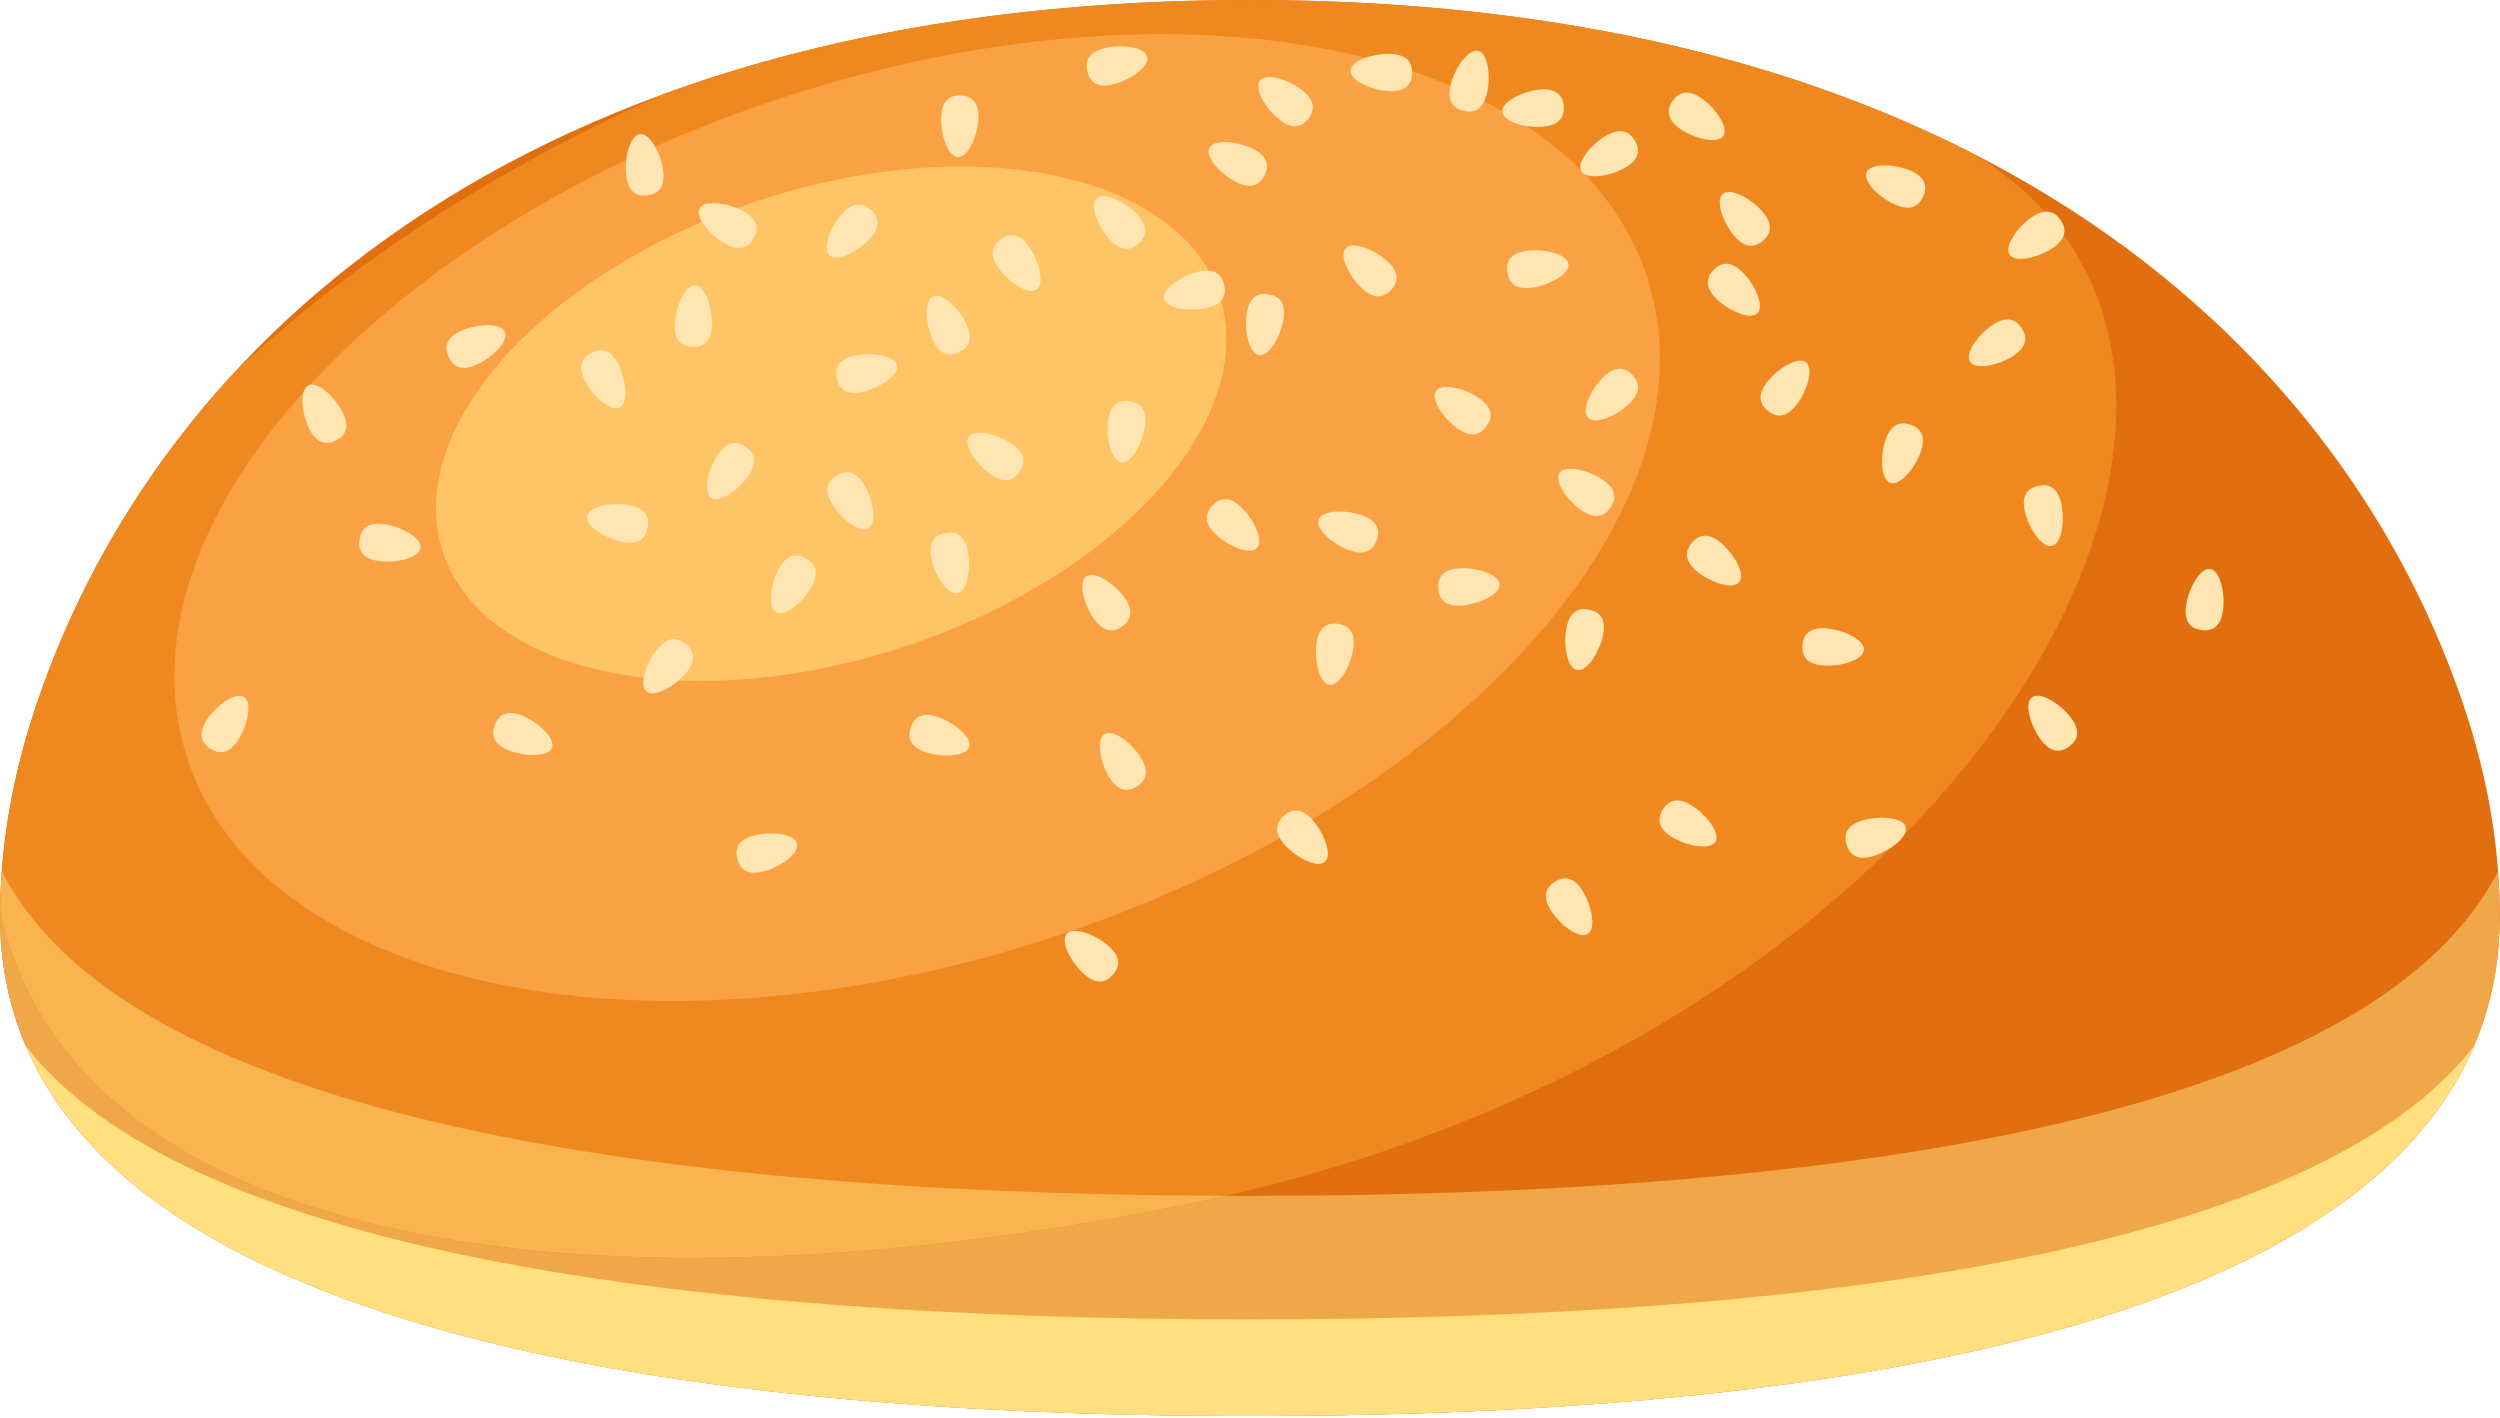 <?xml version="1.0" encoding="UTF-8" standalone="no"?><!DOCTYPE svg PUBLIC "-//W3C//DTD SVG 1.1//EN" "http://www.w3.org/Graphics/SVG/1.1/DTD/svg11.dtd"><svg width="100%" height="100%" viewBox="0 0 1273 722" version="1.1" xmlns="http://www.w3.org/2000/svg" xmlns:xlink="http://www.w3.org/1999/xlink" xml:space="preserve" xmlns:serif="http://www.serif.com/" style="fill-rule:evenodd;clip-rule:evenodd;stroke-linejoin:round;stroke-miterlimit:2;"><g><path d="M1272.9,466.458c0,-33.411 -5.651,-67.89 -16.784,-102.278c-59.375,-183.36 -245.443,-364.18 -619.662,-364.18c-375.989,0 -562.435,182.63 -620.547,366.927c-10.546,33.477 -15.911,67.018 -15.911,99.531c0,190.717 284.948,254.584 636.458,254.584c351.498,0 636.446,-63.867 636.446,-254.584Z" style="fill:#e16f0f;fill-rule:nonzero;"/><path d="M1002.07,76.888c-93.841,-47.318 -214.349,-76.888 -365.612,-76.888c-117.135,0 -215.872,17.734 -298.073,47.721c-86.432,38.23 -160.989,87.201 -218.307,141.211c-50.664,54.61 -84.674,116.185 -104.167,177.995c-10.247,32.526 -15.494,65.078 -15.794,96.706c0.508,2.318 0.873,4.661 1.472,6.966c42.942,167.279 304.322,201.823 597.851,143.633c411.159,-81.511 592.839,-429.427 402.63,-537.344Z" style="fill:#ef881f;fill-rule:nonzero;"/><path d="M841.003,149.01c30.898,120.287 -111.524,269.102 -318.099,332.357c-206.55,63.242 -399.024,16.992 -429.909,-103.307c-30.886,-120.287 111.536,-269.089 318.099,-332.344c206.562,-63.242 399.036,-17.005 429.909,103.294Z" style="fill:#faa143;fill-rule:nonzero;"/><path d="M622.266,154.818c16.432,63.997 -59.349,143.19 -169.271,176.848c-109.909,33.646 -212.331,9.037 -228.75,-54.973c-16.446,-63.998 59.336,-143.177 169.258,-176.836c109.908,-33.659 212.33,-9.063 228.763,54.961Z" style="fill:#ffc466;fill-rule:nonzero;"/><path d="M636.458,721.042c-351.51,0 -636.458,-63.867 -636.458,-254.584c0,-7.539 0.352,-15.13 0.937,-22.773c0,0.013 0.014,0.026 0.014,0.039c-0.495,6.667 -0.769,13.307 -0.834,19.909c0.508,2.318 0.873,4.661 1.472,6.966c30.273,117.93 169.14,169.883 351.263,169.896c76.224,0 159.987,-9.089 246.588,-26.263c8.359,-1.654 16.628,-3.425 24.805,-5.3c4.049,0.013 8.125,0.026 12.213,0.026c312.123,0 572.683,-42.917 635.495,-165.221c0.573,7.617 0.951,15.208 0.951,22.721c0,190.717 -284.948,254.584 -636.446,254.584Z" style="fill:#f0a748;fill-rule:nonzero;"/><path d="M352.852,640.495c-182.123,-0.013 -320.99,-51.966 -351.263,-169.896c-0.599,-2.305 -0.964,-4.648 -1.472,-6.966c0.065,-6.602 0.339,-13.242 0.834,-19.909c61.992,120.716 316.601,164.102 623.294,165.208c-8.177,1.875 -16.446,3.646 -24.805,5.3c-86.601,17.174 -170.364,26.263 -246.588,26.263Z" style="fill:#f7b450;fill-rule:nonzero;"/><path d="M636.458,671.823c-294.778,0 -543.58,-36.563 -623.255,-139.102c59.818,139.545 316.12,188.321 623.255,188.321c307.123,0 563.438,-48.776 623.242,-188.321c-79.674,102.539 -328.489,139.102 -623.242,139.102Z" style="fill:#ffdf80;fill-rule:nonzero;"/><path d="M440.039,246.901c-4.479,-7.435 -9.492,-7.5 -13.984,-4.779c-4.479,2.696 -6.745,7.175 -2.266,14.584c4.479,7.422 14.036,14.987 18.516,12.291c4.492,-2.721 2.213,-14.687 -2.266,-22.096Z" style="fill:#ffe5b2;fill-rule:nonzero;"/><path d="M105.326,366.484c-4.792,7.227 -2.709,11.771 1.653,14.688c4.362,2.891 9.388,3.034 14.167,-4.193c4.791,-7.226 7.552,-19.102 3.19,-21.992c-4.362,-2.904 -14.219,4.258 -19.01,11.497Z" style="fill:#ffe5b2;fill-rule:nonzero;"/><path d="M738.685,43.138c-2.057,8.411 1.432,12.005 6.51,13.268c5.105,1.224 9.857,-0.312 11.94,-8.75c2.058,-8.411 0.651,-20.508 -4.44,-21.77c-5.078,-1.237 -11.927,8.827 -14.01,17.252Z" style="fill:#ffe5b2;fill-rule:nonzero;"/><path d="M1113.14,308.242c-1.25,8.581 2.565,11.823 7.747,12.578c5.196,0.742 9.792,-1.25 11.042,-9.83c1.25,-8.581 -1.315,-20.495 -6.51,-21.251c-5.183,-0.768 -11.029,9.935 -12.279,18.503Z" style="fill:#ffe5b2;fill-rule:nonzero;"/><path d="M707.279,46.406c8.672,0.417 11.523,-3.671 11.784,-8.906c0.273,-5.234 -2.175,-9.636 -10.834,-10.065c-8.646,-0.43 -20.273,3.255 -20.534,8.49c-0.26,5.234 10.938,10.052 19.584,10.481Z" style="fill:#ffe5b2;fill-rule:nonzero;"/><path d="M384.023,425.378c-8.398,2.161 -9.895,6.94 -8.593,12.005c1.302,5.078 4.948,8.542 13.346,6.367c8.372,-2.161 18.372,-9.141 17.057,-14.219c-1.302,-5.065 -13.424,-6.328 -21.81,-4.153Z" style="fill:#ffe5b2;fill-rule:nonzero;"/><path d="M777.513,127.682c-8.594,1.133 -10.664,5.677 -9.987,10.886c0.677,5.182 3.867,9.062 12.461,7.929c8.594,-1.132 19.362,-6.835 18.672,-12.018c-0.677,-5.208 -12.552,-7.93 -21.146,-6.797Z" style="fill:#ffe5b2;fill-rule:nonzero;"/><path d="M978.086,230.039c2.865,-8.177 -0.273,-12.083 -5.221,-13.802c-4.948,-1.732 -9.831,-0.625 -12.696,7.552c-2.851,8.19 -2.591,20.377 2.357,22.096c4.935,1.732 12.708,-7.669 15.56,-15.846Z" style="fill:#ffe5b2;fill-rule:nonzero;"/><path d="M965.286,104.284c7.995,3.359 12.071,0.469 14.102,-4.362c2.031,-4.831 1.237,-9.779 -6.758,-13.125c-7.982,-3.36 -20.169,-3.867 -22.2,0.976c-2.019,4.818 6.862,13.164 14.856,16.511Z" style="fill:#ffe5b2;fill-rule:nonzero;"/><path d="M866.419,50.052c-7.135,-4.948 -11.731,-2.969 -14.726,1.328c-2.995,4.31 -3.243,9.31 3.88,14.271c7.109,4.948 18.919,7.969 21.901,3.659c2.995,-4.297 -3.945,-14.297 -11.055,-19.258Z" style="fill:#ffe5b2;fill-rule:nonzero;"/><path d="M349.323,342.669c5.521,-6.692 3.932,-11.432 -0.117,-14.766c-4.037,-3.346 -9.011,-4.01 -14.532,2.683c-5.507,6.68 -9.505,18.203 -5.455,21.536c4.036,3.334 14.583,-2.773 20.104,-9.453Z" style="fill:#ffe5b2;fill-rule:nonzero;"/><path d="M477.435,365.026c-8.229,-2.721 -12.083,0.469 -13.724,5.456c-1.654,4.974 -0.469,9.843 7.773,12.578c8.23,2.708 20.404,2.24 22.045,-2.735c1.64,-4.96 -7.865,-12.577 -16.094,-15.299Z" style="fill:#ffe5b2;fill-rule:nonzero;"/><path d="M266.068,364.427c-8.021,-3.294 -12.084,-0.365 -14.076,4.492c-1.992,4.844 -1.159,9.779 6.875,13.073c8.008,3.294 20.195,3.698 22.175,-1.146c1.992,-4.856 -6.953,-13.125 -14.974,-16.419Z" style="fill:#ffe5b2;fill-rule:nonzero;"/><path d="M316.901,275.925c8.503,1.679 11.927,-1.98 12.93,-7.123c1.015,-5.13 -0.755,-9.831 -9.271,-11.497c-8.516,-1.68 -20.534,0.299 -21.55,5.442c-1.002,5.131 9.375,11.524 17.891,13.178Z" style="fill:#ffe5b2;fill-rule:nonzero;"/><path d="M583.047,216.771c1.12,-8.594 -2.735,-11.784 -7.93,-12.461c-5.182,-0.703 -9.765,1.367 -10.898,9.974c-1.133,8.581 1.601,20.455 6.784,21.146c5.208,0.69 10.911,-10.066 12.044,-18.659Z" style="fill:#ffe5b2;fill-rule:nonzero;"/><path d="M234.896,168.398c-7.93,3.516 -8.633,8.464 -6.511,13.255c2.123,4.792 6.263,7.618 14.18,4.102c7.93,-3.502 16.654,-12.018 14.531,-16.823c-2.122,-4.778 -14.27,-4.036 -22.2,-0.534Z" style="fill:#ffe5b2;fill-rule:nonzero;"/><path d="M861.263,410.065c-7.396,-4.505 -11.862,-2.266 -14.596,2.214c-2.722,4.466 -2.683,9.479 4.713,13.997c7.409,4.518 19.375,6.823 22.11,2.357c2.721,-4.479 -4.818,-14.05 -12.227,-18.568Z" style="fill:#ffe5b2;fill-rule:nonzero;"/><path d="M557.174,315.326c5.066,7.018 10.079,6.679 14.323,3.619c4.232,-3.086 6.133,-7.721 1.055,-14.752c-5.065,-7.005 -15.208,-13.777 -19.466,-10.703c-4.232,3.059 -0.99,14.804 4.088,21.836Z" style="fill:#ffe5b2;fill-rule:nonzero;"/><path d="M381.185,242.188c4.857,-7.175 2.812,-11.745 -1.524,-14.688c-4.335,-2.943 -9.335,-3.125 -14.192,4.049c-4.87,7.175 -7.761,19.011 -3.425,21.94c4.349,2.956 14.271,-4.127 19.141,-11.301Z" style="fill:#ffe5b2;fill-rule:nonzero;"/><path d="M551.914,495.938c6.497,5.755 11.302,4.348 14.779,0.429c3.463,-3.932 4.323,-8.867 -2.162,-14.622c-6.471,-5.769 -17.851,-10.169 -21.328,-6.237c-3.476,3.906 2.24,14.674 8.711,20.43Z" style="fill:#ffe5b2;fill-rule:nonzero;"/><path d="M318.828,89.388c1.055,8.607 5.586,10.729 10.781,10.091c5.209,-0.625 9.115,-3.763 8.073,-12.383c-1.041,-8.594 -6.64,-19.427 -11.836,-18.802c-5.208,0.651 -8.06,12.487 -7.018,21.094Z" style="fill:#ffe5b2;fill-rule:nonzero;"/><path d="M816.263,323.412c1.732,-8.503 -1.901,-11.941 -7.031,-12.982c-5.143,-1.055 -9.831,0.69 -11.576,9.192c-1.718,8.49 0.169,20.534 5.3,21.576c5.13,1.055 11.575,-9.284 13.307,-17.786Z" style="fill:#ffe5b2;fill-rule:nonzero;"/><path d="M693.62,146.953c6.406,5.846 11.224,4.492 14.752,0.625c3.529,-3.867 4.454,-8.802 -1.953,-14.635c-6.419,-5.86 -17.721,-10.404 -21.237,-6.524c-3.541,3.868 2.032,14.688 8.438,20.534Z" style="fill:#ffe5b2;fill-rule:nonzero;"/><path d="M523.984,125.547c-5.013,-7.07 -10.013,-6.758 -14.283,-3.737c-4.271,3.047 -6.211,7.656 -1.198,14.726c5.026,7.071 15.104,13.907 19.375,10.886c4.283,-3.047 1.132,-14.805 -3.894,-21.875Z" style="fill:#ffe5b2;fill-rule:nonzero;"/><path d="M687.148,280.234c8.164,2.904 12.084,-0.208 13.855,-5.143c1.744,-4.948 0.677,-9.83 -7.5,-12.734c-8.151,-2.917 -20.339,-2.735 -22.084,2.2c-1.771,4.935 7.565,12.774 15.729,15.677Z" style="fill:#ffe5b2;fill-rule:nonzero;"/><path d="M805.417,259.948c7.174,4.87 11.744,2.839 14.687,-1.511c2.93,-4.336 3.125,-9.348 -4.062,-14.205c-7.175,-4.857 -19.011,-7.722 -21.953,-3.386c-2.943,4.336 4.14,14.258 11.328,19.102Z" style="fill:#ffe5b2;fill-rule:nonzero;"/><path d="M1025.16,181.237c7.266,-4.74 7.162,-9.74 4.31,-14.128c-2.877,-4.401 -7.409,-6.523 -14.674,-1.784c-7.266,4.74 -14.506,14.532 -11.641,18.92c2.852,4.388 14.727,1.719 22.005,-3.008Z" style="fill:#ffe5b2;fill-rule:nonzero;"/><path d="M829.635,205.586c6.224,-6.016 5.183,-10.912 1.537,-14.687c-3.646,-3.763 -8.503,-4.975 -14.74,1.054c-6.224,6.029 -11.471,17.019 -7.825,20.794c3.646,3.776 14.804,-1.12 21.028,-7.161Z" style="fill:#ffe5b2;fill-rule:nonzero;"/><path d="M742.982,289.375c-8.659,0.56 -11.029,4.974 -10.69,10.195c0.351,5.235 3.268,9.31 11.914,8.737c8.646,-0.559 19.765,-5.534 19.427,-10.768c-0.339,-5.234 -12.005,-8.737 -20.651,-8.164Z" style="fill:#ffe5b2;fill-rule:nonzero;"/><path d="M1039.31,376.81c5.26,6.888 10.234,6.419 14.414,3.242c4.167,-3.177 5.937,-7.865 0.69,-14.753c-5.26,-6.901 -15.573,-13.398 -19.727,-10.221c-4.166,3.177 -0.624,14.844 4.623,21.732Z" style="fill:#ffe5b2;fill-rule:nonzero;"/><path d="M435.117,181.068c-8.476,1.849 -10.156,6.562 -9.023,11.68c1.12,5.129 4.622,8.723 13.099,6.861c8.45,-1.861 18.698,-8.476 17.578,-13.593c-1.133,-5.117 -13.19,-6.81 -21.654,-4.948Z" style="fill:#ffe5b2;fill-rule:nonzero;"/><path d="M887.305,138.594c-6.172,-6.107 -11.029,-4.948 -14.714,-1.211c-3.698,3.711 -4.805,8.607 1.367,14.7c6.146,6.107 17.253,11.094 20.951,7.37c3.685,-3.711 -1.445,-14.779 -7.604,-20.859Z" style="fill:#ffe5b2;fill-rule:nonzero;"/><path d="M498.19,60.325c0.391,-8.645 -3.737,-11.484 -8.971,-11.718c-5.235,-0.248 -9.597,2.213 -9.987,10.885c-0.391,8.659 3.359,20.261 8.58,20.495c5.248,0.221 10.001,-10.989 10.378,-19.662Z" style="fill:#ffe5b2;fill-rule:nonzero;"/><path d="M562.383,24.518c-8.425,2.097 -9.961,6.862 -8.698,11.953c1.263,5.091 4.87,8.568 13.281,6.472c8.412,-2.097 18.464,-8.985 17.188,-14.076c-1.263,-5.091 -13.373,-6.432 -21.771,-4.349Z" style="fill:#ffe5b2;fill-rule:nonzero;"/><path d="M785.846,64.492c8.633,-0.807 10.873,-5.273 10.391,-10.508c-0.495,-5.208 -3.529,-9.205 -12.162,-8.398c-8.619,0.82 -19.596,6.107 -19.114,11.328c0.495,5.221 12.252,8.385 20.885,7.578Z" style="fill:#ffe5b2;fill-rule:nonzero;"/><path d="M157.513,218.438c3.893,7.76 8.867,8.216 13.555,5.872c4.674,-2.357 7.291,-6.628 3.411,-14.388c-3.893,-7.747 -12.825,-16.042 -17.5,-13.685c-4.687,2.357 -3.359,14.453 0.534,22.201Z" style="fill:#ffe5b2;fill-rule:nonzero;"/><path d="M504.466,241.601c7.149,4.922 11.745,2.917 14.714,-1.393c2.968,-4.323 3.19,-9.323 -3.959,-14.244c-7.122,-4.909 -18.958,-7.878 -21.927,-3.542c-2.968,4.31 4.037,14.271 11.172,19.179Z" style="fill:#ffe5b2;fill-rule:nonzero;"/><path d="M1045.26,126.263c7.188,-4.87 6.98,-9.857 4.05,-14.193c-2.956,-4.336 -7.539,-6.38 -14.714,-1.51c-7.174,4.87 -14.218,14.804 -11.289,19.141c2.956,4.336 14.792,1.432 21.953,-3.438Z" style="fill:#ffe5b2;fill-rule:nonzero;"/><path d="M948.424,417.721c-8.32,2.487 -9.635,7.318 -8.138,12.331c1.511,5.026 5.248,8.347 13.568,5.873c8.307,-2.501 18.034,-9.831 16.524,-14.857c-1.498,-5.026 -13.646,-5.834 -21.954,-3.347Z" style="fill:#ffe5b2;fill-rule:nonzero;"/><path d="M492.786,280.534c-1.757,-8.49 -6.458,-10.221 -11.588,-9.154c-5.143,1.081 -8.763,4.531 -6.992,13.021c1.771,8.489 8.255,18.789 13.398,17.721c5.13,-1.067 6.953,-13.112 5.182,-21.588Z" style="fill:#ffe5b2;fill-rule:nonzero;"/><path d="M1049.57,256.276c-1.953,-8.451 -6.692,-10.078 -11.797,-8.893c-5.117,1.172 -8.658,4.713 -6.705,13.164c1.953,8.45 8.672,18.62 13.776,17.435c5.117,-1.185 6.679,-13.256 4.726,-21.706Z" style="fill:#ffe5b2;fill-rule:nonzero;"/><path d="M413.216,298.789c4.167,-7.604 1.719,-11.953 -2.864,-14.479c-4.61,-2.513 -9.61,-2.253 -13.776,5.351c-4.18,7.592 -5.938,19.649 -1.342,22.175c4.597,2.526 13.802,-5.443 17.982,-13.047Z" style="fill:#ffe5b2;fill-rule:nonzero;"/><path d="M343.555,164.857c-0.417,8.672 3.698,11.523 8.919,11.784c5.234,0.247 9.622,-2.188 10.039,-10.847c0.43,-8.659 -3.268,-20.273 -8.503,-20.534c-5.234,-0.247 -10.026,10.951 -10.455,19.597Z" style="fill:#ffe5b2;fill-rule:nonzero;"/><path d="M883.112,120.182c5.651,6.576 10.586,5.834 14.583,2.409c3.972,-3.412 5.469,-8.19 -0.182,-14.765c-5.638,-6.589 -16.289,-12.488 -20.273,-9.063c-3.972,3.411 0.221,14.844 5.872,21.419Z" style="fill:#ffe5b2;fill-rule:nonzero;"/><path d="M827.331,85.521c7.565,-4.245 7.786,-9.232 5.221,-13.802c-2.565,-4.57 -6.966,-6.992 -14.518,-2.735c-7.565,4.245 -15.43,13.555 -12.852,18.112c2.552,4.571 14.597,2.683 22.149,-1.575Z" style="fill:#ffe5b2;fill-rule:nonzero;"/><path d="M369.284,124.127c7.604,4.18 11.979,1.745 14.492,-2.851c2.539,-4.583 2.266,-9.583 -5.325,-13.776c-7.592,-4.193 -19.649,-5.963 -22.175,-1.38c-2.526,4.596 5.417,13.828 13.008,18.007Z" style="fill:#ffe5b2;fill-rule:nonzero;"/><path d="M689.128,330.156c1.211,-8.594 -2.618,-11.81 -7.8,-12.526c-5.195,-0.742 -9.779,1.276 -10.989,9.857c-1.224,8.607 1.393,20.495 6.575,21.237c5.195,0.716 11.003,-9.987 12.214,-18.568Z" style="fill:#ffe5b2;fill-rule:nonzero;"/><path d="M614.505,156.81c8.451,-1.992 10.039,-6.745 8.854,-11.823c-1.198,-5.117 -4.752,-8.646 -13.19,-6.654c-8.437,1.98 -18.58,8.75 -17.383,13.854c1.211,5.092 13.295,6.602 21.719,4.623Z" style="fill:#ffe5b2;fill-rule:nonzero;"/><path d="M565.221,122.122c5.938,6.328 10.847,5.352 14.675,1.758c3.815,-3.58 5.104,-8.424 -0.834,-14.752c-5.937,-6.302 -16.848,-11.719 -20.677,-8.138c-3.815,3.58 0.899,14.817 6.836,21.132Z" style="fill:#ffe5b2;fill-rule:nonzero;"/><path d="M876.211,276.341c-6.693,-5.534 -11.432,-3.945 -14.779,0.091c-3.333,4.037 -4.01,8.998 2.67,14.532c6.679,5.52 18.177,9.531 21.523,5.494c3.346,-4.049 -2.747,-14.583 -9.414,-20.117Z" style="fill:#ffe5b2;fill-rule:nonzero;"/><path d="M899.779,194.57c-5.3,6.849 -3.568,11.537 0.586,14.74c4.14,3.229 9.127,3.724 14.427,-3.125c5.312,-6.862 8.932,-18.49 4.791,-21.706c-4.153,-3.203 -14.505,3.229 -19.804,10.091Z" style="fill:#ffe5b2;fill-rule:nonzero;"/><path d="M668.307,417.526c-5.794,-6.458 -10.716,-5.599 -14.609,-2.096c-3.919,3.502 -5.3,8.32 0.482,14.778c5.794,6.446 16.575,12.097 20.481,8.594c3.907,-3.503 -0.559,-14.831 -6.354,-21.276Z" style="fill:#ffe5b2;fill-rule:nonzero;"/><path d="M629.583,92.773c7.774,3.829 12.032,1.185 14.349,-3.502c2.318,-4.701 1.823,-9.701 -5.95,-13.529c-7.774,-3.828 -19.909,-5.078 -22.214,-0.377c-2.33,4.713 6.042,13.567 13.815,17.408Z" style="fill:#ffe5b2;fill-rule:nonzero;"/><path d="M929.818,319.961c-8.646,-0.651 -11.602,3.385 -12.005,8.607c-0.391,5.221 1.927,9.661 10.572,10.325c8.646,0.651 20.352,-2.721 20.743,-7.943c0.39,-5.234 -10.677,-10.338 -19.31,-10.989Z" style="fill:#ffe5b2;fill-rule:nonzero;"/><path d="M564.857,395.859c4.57,7.383 9.57,7.396 14.036,4.649c4.453,-2.761 6.667,-7.253 2.11,-14.635c-4.545,-7.357 -14.167,-14.844 -18.633,-12.084c-4.466,2.761 -2.071,14.701 2.487,22.07Z" style="fill:#ffe5b2;fill-rule:nonzero;"/><path d="M653.568,162.487c1.341,-8.594 -2.448,-11.862 -7.631,-12.656c-5.182,-0.821 -9.778,1.146 -11.132,9.726c-1.315,8.555 1.119,20.495 6.289,21.302c5.182,0.808 11.146,-9.83 12.474,-18.372Z" style="fill:#ffe5b2;fill-rule:nonzero;"/><path d="M632.109,258.346c-6.263,-6.015 -11.106,-4.765 -14.739,-0.989c-3.633,3.789 -4.662,8.685 1.601,14.687c6.263,6.016 17.435,10.834 21.055,7.058c3.633,-3.777 -1.654,-14.753 -7.917,-20.756Z" style="fill:#ffe5b2;fill-rule:nonzero;"/><path d="M742.344,218.294c7.122,4.948 11.718,2.956 14.7,-1.341c2.982,-4.31 3.242,-9.31 -3.893,-14.245c-7.109,-4.948 -18.932,-7.942 -21.914,-3.646c-2.995,4.31 3.971,14.297 11.107,19.232Z" style="fill:#ffe5b2;fill-rule:nonzero;"/><path d="M805.781,453.503c-4.635,-7.331 -9.635,-7.305 -14.062,-4.506c-4.427,2.8 -6.615,7.318 -1.979,14.649c4.622,7.33 14.323,14.7 18.763,11.901c4.427,-2.8 1.914,-14.727 -2.722,-22.044Z" style="fill:#ffe5b2;fill-rule:nonzero;"/><path d="M314.779,185.339c-3.972,-7.709 -8.959,-8.113 -13.62,-5.704c-4.662,2.409 -7.24,6.706 -3.255,14.414c3.971,7.696 12.994,15.899 17.643,13.503c4.661,-2.422 3.203,-14.505 -0.768,-22.213Z" style="fill:#ffe5b2;fill-rule:nonzero;"/><path d="M442.891,121.601c5.859,-6.393 4.531,-11.21 0.664,-14.752c-3.854,-3.555 -8.789,-4.466 -14.649,1.927c-5.859,6.38 -10.442,17.669 -6.575,21.211c3.854,3.542 14.7,-1.992 20.56,-8.386Z" style="fill:#ffe5b2;fill-rule:nonzero;"/><path d="M651.393,60.885c6.797,5.404 11.511,3.724 14.766,-0.377c3.268,-4.102 3.841,-9.089 -2.943,-14.479c-6.797,-5.391 -18.385,-9.167 -21.64,-5.066c-3.269,4.102 3.033,14.545 9.817,19.922Z" style="fill:#ffe5b2;fill-rule:nonzero;"/><path d="M474.909,173.086c3.607,7.89 8.568,8.529 13.333,6.341c4.766,-2.187 7.526,-6.367 3.919,-14.245c-3.606,-7.877 -12.239,-16.484 -17.005,-14.31c-4.765,2.188 -3.867,14.349 -0.247,22.214Z" style="fill:#ffe5b2;fill-rule:nonzero;"/><path d="M195.495,266.914c-8.594,-1.159 -11.771,2.708 -12.474,7.904c-0.69,5.182 1.367,9.765 9.961,10.898c8.594,1.159 20.469,-1.562 21.159,-6.745c0.703,-5.208 -10.065,-10.911 -18.646,-12.057Z" style="fill:#ffe5b2;fill-rule:nonzero;"/></g></svg>